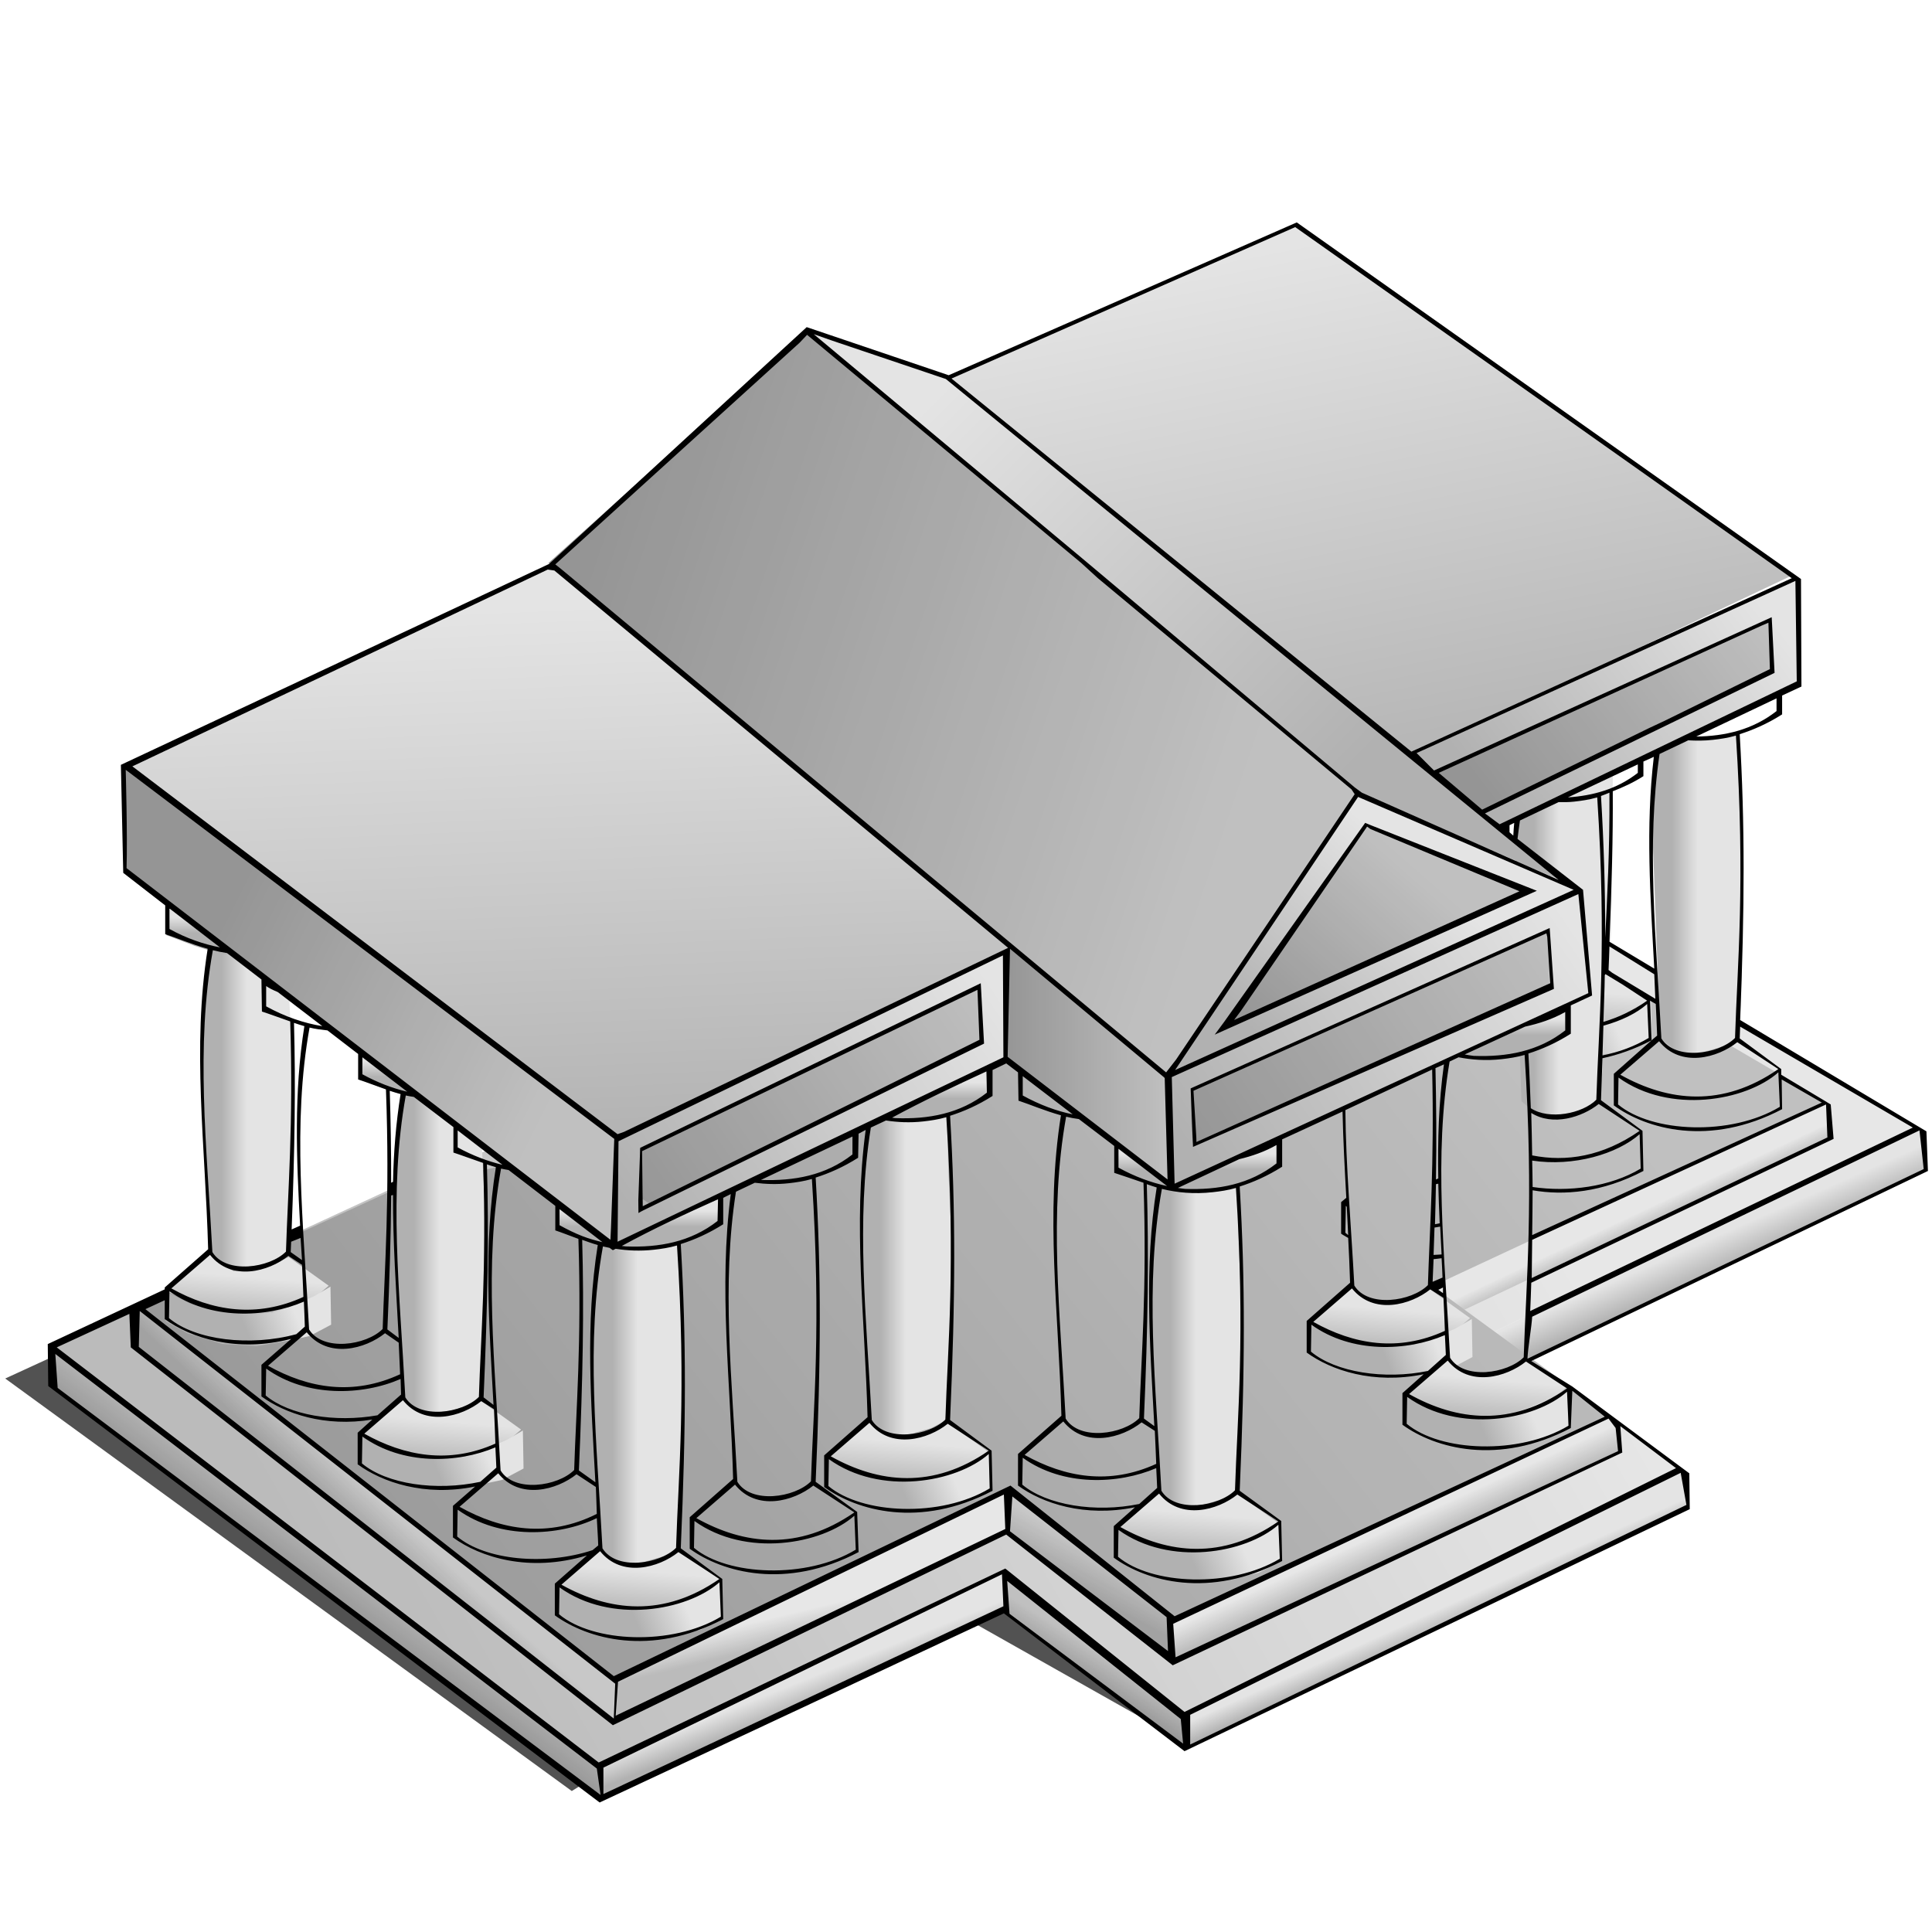 <?xml version="1.0" encoding="UTF-8" standalone="no"?>
<!-- Created with Inkscape (http://www.inkscape.org/) -->

<svg
   xmlns:dc="http://purl.org/dc/elements/1.1/"
   xmlns:cc="http://creativecommons.org/ns#"
   xmlns:rdf="http://www.w3.org/1999/02/22-rdf-syntax-ns#"
   xmlns:svg="http://www.w3.org/2000/svg"
   xmlns="http://www.w3.org/2000/svg"
   xmlns:xlink="http://www.w3.org/1999/xlink"
   xmlns:sodipodi="http://sodipodi.sourceforge.net/DTD/sodipodi-0.dtd"
   xmlns:inkscape="http://www.inkscape.org/namespaces/inkscape"
   id="svg2"
   sodipodi:docname="university.svg"
   viewBox="0 0 128 128"
   sodipodi:version="0.32"
   version="1.0"
   inkscape:output_extension="org.inkscape.output.svg.inkscape"
   inkscape:version="0.92.2 (5c3e80d, 2017-08-06)">
  <defs
     id="defs4">
    <linearGradient
       id="linearGradient2338">
      <stop
         id="stop2340"
         style="stop-color:#b1b1b1"
         offset="0" />
      <stop
         id="stop2342"
         style="stop-color:#e4e4e4"
         offset="1" />
    </linearGradient>
    <linearGradient
       id="linearGradient2369"
       y2="62.667"
       xlink:href="#linearGradient2338"
       gradientUnits="userSpaceOnUse"
       x2="92.886"
       gradientTransform="translate(1.384 .173)"
       y1="104.53"
       x1="19.475"
       inkscape:collect="always" />
    <linearGradient
       id="linearGradient2373"
       y2="101.56"
       xlink:href="#linearGradient2338"
       gradientUnits="userSpaceOnUse"
       x2="21.25"
       gradientTransform="translate(1.384 .173)"
       y1="104.88"
       x1="18.812"
       inkscape:collect="always" />
    <linearGradient
       id="linearGradient2956"
       y2="98.438"
       xlink:href="#linearGradient2338"
       gradientUnits="userSpaceOnUse"
       x2="23"
       gradientTransform="translate(1.384 .173)"
       y1="100.25"
       x1="21.312"
       inkscape:collect="always" />
    <linearGradient
       id="linearGradient2962"
       y2="112.5"
       xlink:href="#linearGradient2338"
       gradientUnits="userSpaceOnUse"
       x2="48.438"
       gradientTransform="translate(1.384 .173)"
       y1="114.06"
       x1="49.062"
       inkscape:collect="always" />
    <linearGradient
       id="linearGradient2966"
       y2="107.31"
       xlink:href="#linearGradient2338"
       gradientUnits="userSpaceOnUse"
       x2="48.375"
       gradientTransform="translate(1.384 .173)"
       y1="109.12"
       x1="48.812"
       inkscape:collect="always" />
    <linearGradient
       id="linearGradient2970"
       y2="102.06"
       xlink:href="#linearGradient2338"
       gradientUnits="userSpaceOnUse"
       x2="70.562"
       gradientTransform="translate(1.384 .173)"
       y1="104.62"
       x1="69.188"
       inkscape:collect="always" />
    <linearGradient
       id="linearGradient2976"
       y2="109.47"
       xlink:href="#linearGradient2338"
       gradientUnits="userSpaceOnUse"
       x2="71.812"
       gradientTransform="translate(1.384 .173)"
       y1="111.47"
       x1="70.562"
       inkscape:collect="always" />
    <linearGradient
       id="linearGradient2982"
       y2="108.44"
       xlink:href="#linearGradient2338"
       gradientUnits="userSpaceOnUse"
       x2="89.5"
       gradientTransform="translate(1.384 .173)"
       y1="109.69"
       x1="90.062"
       inkscape:collect="always" />
    <linearGradient
       id="linearGradient2986"
       y2="101.84"
       xlink:href="#linearGradient2338"
       gradientUnits="userSpaceOnUse"
       x2="89"
       gradientTransform="translate(1.384 .173)"
       y1="103.47"
       x1="89.75"
       inkscape:collect="always" />
    <linearGradient
       id="linearGradient2990"
       y2="80.375"
       xlink:href="#linearGradient2338"
       gradientUnits="userSpaceOnUse"
       x2="106.66"
       gradientTransform="translate(1.384 .173)"
       y1="81.5"
       x1="107.19"
       inkscape:collect="always" />
    <linearGradient
       id="linearGradient2994"
       y2="82.312"
       xlink:href="#linearGradient2338"
       gradientUnits="userSpaceOnUse"
       x2="111"
       gradientTransform="translate(1.384 .173)"
       y1="84.375"
       x1="111.91"
       inkscape:collect="always" />
    <linearGradient
       id="linearGradient3000"
       y2="62.151"
       xlink:href="#linearGradient2338"
       gradientUnits="userSpaceOnUse"
       x2="97.678"
       gradientTransform="translate(1.384 .173)"
       y1="121.21"
       x1="21.69"
       inkscape:collect="always" />
    <linearGradient
       id="linearGradient3036"
       y2="96.625"
       xlink:href="#linearGradient2338"
       gradientUnits="userSpaceOnUse"
       x2="40.875"
       y1="96.625"
       x1="39.188"
       inkscape:collect="always" />
    <linearGradient
       id="linearGradient3038"
       y2="103.91"
       xlink:href="#linearGradient2338"
       gradientUnits="userSpaceOnUse"
       x2="41.16"
       y1="107"
       x1="40.893"
       inkscape:collect="always" />
    <linearGradient
       id="linearGradient3040"
       y2="106.5"
       xlink:href="#linearGradient2338"
       gradientUnits="userSpaceOnUse"
       x2="44.15"
       y1="107.8"
       x1="40.968"
       inkscape:collect="always" />
    <linearGradient
       id="linearGradient3042"
       y2="80.049"
       xlink:href="#linearGradient2338"
       gradientUnits="userSpaceOnUse"
       x2="42.471"
       y1="81.11"
       x1="42.471"
       inkscape:collect="always" />
    <linearGradient
       id="linearGradient3308"
       y2="70.594"
       xlink:href="#linearGradient2338"
       gradientUnits="userSpaceOnUse"
       x2="76.188"
       gradientTransform="translate(1.384 .173)"
       y1="70.594"
       x1="65.188"
       inkscape:collect="always" />
    <linearGradient
       id="linearGradient3311"
       y2="64.656"
       xlink:href="#linearGradient2338"
       gradientUnits="userSpaceOnUse"
       x2="64.125"
       gradientTransform="translate(1.384 .173)"
       y1="80.719"
       x1="40.812"
       inkscape:collect="always" />
    <linearGradient
       id="linearGradient3314"
       y2="39.875"
       xlink:href="#linearGradient2338"
       gradientUnits="userSpaceOnUse"
       x2="37.062"
       gradientTransform="translate(1.384 .173)"
       y1="76.5"
       x1="38.625"
       inkscape:collect="always" />
    <linearGradient
       id="linearGradient3318"
       y2="72.75"
       xlink:href="#linearGradient2338"
       gradientUnits="userSpaceOnUse"
       x2="35.25"
       gradientTransform="translate(1.384 .173)"
       y1="61.625"
       x1="13"
       inkscape:collect="always" />
    <linearGradient
       id="linearGradient3334"
       y2="60.294"
       xlink:href="#linearGradient2338"
       gradientUnits="userSpaceOnUse"
       x2="102.2"
       gradientTransform="translate(1.384 .173)"
       y1="76.807"
       x1="78.009"
       inkscape:collect="always" />
    <linearGradient
       id="linearGradient3340"
       y2="56.445"
       xlink:href="#linearGradient2338"
       gradientUnits="userSpaceOnUse"
       x2="91.494"
       gradientTransform="translate(1.384 .173)"
       y1="67.903"
       x1="81.44"
       inkscape:collect="always" />
    <linearGradient
       id="linearGradient3346"
       y2="40.663"
       xlink:href="#linearGradient2338"
       gradientUnits="userSpaceOnUse"
       x2="115.93"
       gradientTransform="translate(1.384 .173)"
       y1="54.03"
       x1="98.402"
       inkscape:collect="always" />
    <linearGradient
       id="linearGradient3354"
       y2="51.866"
       xlink:href="#linearGradient2338"
       gradientUnits="userSpaceOnUse"
       x2="81.178"
       gradientTransform="translate(1.384 .173)"
       y1="37.092"
       x1="37.65"
       inkscape:collect="always" />
    <linearGradient
       id="linearGradient3360"
       y2="24.781"
       xlink:href="#linearGradient2338"
       gradientUnits="userSpaceOnUse"
       x2="61.797"
       gradientTransform="translate(1.384 .173)"
       y1="50.834"
       x1="88.009"
       inkscape:collect="always" />
    <linearGradient
       id="linearGradient3364"
       y2="16.043"
       xlink:href="#linearGradient2338"
       gradientUnits="userSpaceOnUse"
       x2="84.116"
       gradientTransform="translate(1.384 .173)"
       y1="53.455"
       x1="91.424"
       inkscape:collect="always" />
    <linearGradient
       id="linearGradient3366"
       y2="96.625"
       xlink:href="#linearGradient2338"
       gradientUnits="userSpaceOnUse"
       x2="40.875"
       gradientTransform="translate(61.598 -38.484)"
       y1="96.625"
       x1="39.188"
       inkscape:collect="always" />
    <linearGradient
       id="linearGradient3368"
       y2="103.91"
       xlink:href="#linearGradient2338"
       gradientUnits="userSpaceOnUse"
       x2="41.16"
       gradientTransform="translate(61.598 -38.484)"
       y1="107"
       x1="40.893"
       inkscape:collect="always" />
    <linearGradient
       id="linearGradient3370"
       y2="106.5"
       xlink:href="#linearGradient2338"
       gradientUnits="userSpaceOnUse"
       x2="44.15"
       gradientTransform="translate(61.598 -38.484)"
       y1="107.8"
       x1="40.968"
       inkscape:collect="always" />
    <filter
       id="filter3434"
       inkscape:collect="always">
      <feGaussianBlur
         id="feGaussianBlur3436"
         stdDeviation="0.772"
         inkscape:collect="always" />
    </filter>
  </defs>
  <sodipodi:namedview
     id="base"
     inkscape:zoom="4.48"
     borderopacity="1.0"
     inkscape:current-layer="layer1"
     inkscape:cx="61.164133"
     inkscape:cy="78.814575"
     showgrid="false"
     width="744.09px"
     inkscape:guide-bbox="true"
     showguides="true"
     bordercolor="#666666"
     inkscape:window-x="196"
     guidetolerance="10"
     objecttolerance="10"
     inkscape:window-y="7"
     inkscape:window-width="1586"
     inkscape:pageopacity="0.0"
     inkscape:pageshadow="2"
     pagecolor="#ffffff"
     gridtolerance="10000"
     inkscape:document-units="px"
     inkscape:window-height="975"
     inkscape:window-maximized="0" />
  <g
     id="layer2"
     inkscape:label="colors"
     inkscape:groupmode="layer">
    <path
       id="path3380"
       sodipodi:nodetypes="ccccccc"
       style="filter:url(#filter3434);fill-rule:evenodd;fill:#000000;fill-opacity:.676"
       d="m37.881 118.66l-37.535-27.33 55.697-25.6 45.837 34.94-24.388 14.18-17.47-9.86-22.141 13.67z" />
    <path
       id="path2367"
       sodipodi:nodetypes="cccccccccc"
       style="fill-rule:evenodd;fill:url(#linearGradient2369)"
       d="m3.388 89.193l24.165-11.186 64.286-24.284 35.301 21.001-28.23 13.574 12.66 9.086-33.122 16.226-12.026-9.48-26.638 12.8-36.396-27.737z" />
    <path
       id="path2371"
       style="fill-rule:evenodd;fill:url(#linearGradient2373)"
       d="m3.196 89.298l0.188 2.437 36.375 27.435 0.375-0.06-0.5-2.25-36.438-27.562z" />
    <path
       id="path2375"
       style="fill-rule:evenodd;fill:#000000;fill-opacity:.157"
       d="m3.196 89.298l0.188 2.437 36.375 27.435 0.375-0.06-0.5-2.25-36.438-27.562z" />
    <path
       id="path2954"
       sodipodi:nodetypes="cccccc"
       style="fill-rule:evenodd;fill:url(#linearGradient2956)"
       d="m9.071 86.735l-0.188 2.438 31.812 24.937 0.125-2.69-15.187-11.935-16.563-12.75z" />
    <path
       id="path2958"
       sodipodi:nodetypes="cccccc"
       style="fill-rule:evenodd;fill:#000000;fill-opacity:.157"
       d="m9.071 86.735l-0.188 2.438 31.812 24.937 0.125-2.69-15.187-11.935-16.563-12.75z" />
    <path
       id="path2960"
       style="fill-rule:evenodd;fill:url(#linearGradient2962)"
       d="m39.634 116.99l27.062-12.88-0.062 2.63-26.688 12.37-0.312-2.12z" />
    <path
       id="path2964"
       sodipodi:nodetypes="cccc"
       style="fill-rule:evenodd;fill:url(#linearGradient2966)"
       d="m40.946 111.17l26.063-12.56-0.188 2.94-26.187 12.56" />
    <path
       id="path2968"
       style="fill-rule:evenodd;fill:url(#linearGradient2970)"
       d="m66.821 98.798v2.622l11 8.63-0.312-3.13-10.688-8.122z" />
    <path
       id="path2972"
       style="fill-rule:evenodd;fill:#000000;fill-opacity:.157"
       d="m66.821 98.798v2.622l11 8.63-0.312-3.13-10.688-8.122z" />
    <path
       id="path2974"
       style="fill-rule:evenodd;fill:url(#linearGradient2976)"
       d="m66.509 104.24l0.125 2.5 11.937 9.06-0.062-2.06-12-9.5z" />
    <path
       id="path2978"
       style="fill-rule:evenodd;fill:#000000;fill-opacity:.157"
       d="m66.509 104.24l0.125 2.5 11.937 9.06-0.062-2.06-12-9.5z" />
    <path
       id="path2980"
       style="fill-rule:evenodd;fill:url(#linearGradient2982)"
       d="m78.634 113.61l32.626-16.187 0.44 0.25 0.18 2.187-33.184 15.94-0.062-2.19z" />
    <path
       id="path2984"
       style="fill-rule:evenodd;fill:url(#linearGradient2986)"
       d="m77.571 110.17l29.749-13.872-0.06-1.688-0.63-0.75-29.184 13.69 0.125 2.62z" />
    <path
       id="path2988"
       sodipodi:nodetypes="cccccc"
       style="fill-rule:evenodd;fill:url(#linearGradient2990)"
       d="m94.759 85.235l26.121-12.187 0.38 0.312 0.06 1.938-24.624 11.625-1.937-1.688z" />
    <path
       id="path2992"
       style="fill-rule:evenodd;fill:url(#linearGradient2994)"
       d="m101.2 90.235l26.43-12.625-0.25-2.562s0-0.313-0.25-0.313-28.184 13.5-28.184 13.5l2.254 2z" />
    <path
       id="path2996"
       sodipodi:nodetypes="cccccccccc"
       style="fill-rule:evenodd;fill:#ffffff;fill-opacity:.125"
       d="m3.388 89.193l24.165-11.186 64.286-24.284 35.301 21.001-28.23 13.574 12.66 9.086-33.122 16.226-12.026-9.48-26.638 12.8-36.396-27.737z" />
    <path
       id="path2998"
       style="fill-rule:evenodd;fill:url(#linearGradient3000)"
       d="m9.074 86.63l31.643 24.75 26.074-12.64 10.784 8.48 29.075-13.43-11.751-8.574 26.161-12.197-18.29-10.695-76.549 16.44-17.147 7.866z" />
    <path
       id="path3002"
       style="fill-rule:evenodd;fill:#000000;fill-opacity:.157"
       d="m9.074 86.63l31.643 24.75 26.074-12.64 10.784 8.48 29.075-13.43-11.751-8.574 26.161-12.197-18.29-10.695-76.549 16.44-17.147 7.866z" />
    <g
       id="g3080"
       transform="translate(-24.51 -19.287)">
      <path
         id="path3082"
         style="fill:url(#linearGradient3036);fill-rule:evenodd"
         d="m38.375 102.38l-0.187-5.442-0.313-8.25 0.187-4.25 0.438-2.188 1.812 0.312 3.313-0.312 0.063 3.438 0.187 4-0.063 6.624-0.062 3.938-0.25 2.19-0.938 0.5-1.937 0.56-1.125-0.19-1.125-0.93z" />
      <path
         id="path3084"
         sodipodi:nodetypes="cccccccccccccc"
         style="fill:url(#linearGradient3038);fill-rule:evenodd"
         d="m38.375 102.44l-2.875 2.37 2.812 1.31 2.063 0.32 1.625-0.06 1.625-0.38 1.75-0.75 0.912-0.78-2.662-1.91-0.937 0.5-0.938 0.32-1.75 0.12-0.875-0.44-0.75-0.62z" />
      <path
         id="path3086"
         style="fill:url(#linearGradient3040);fill-rule:evenodd"
         d="m35.488 104.84v1.99l1.458 0.8 2.298 0.7 2.254 0.14 2.298-0.4 1.238-0.27 1.414-0.75-0.044-2.52-1.061 0.62-1.502 0.66-1.326 0.45-1.68 0.13-1.591-0.18-2.077-0.53-1.679-0.84z" />
      <path
         id="path3088"
         style="fill:url(#linearGradient3042);fill-rule:evenodd"
         d="m35.532 79.563v1.68l1.856 0.707 1.724 0.53 1.502 0.088 1.768-0.132 1.945-0.486 1.9-1.017 0.133-1.856-10.828 0.486z" />
    </g>
    <g
       id="g3062"
       transform="translate(-18.077 -14.244)">
      <path
         id="path3064"
         style="fill:url(#linearGradient3036);fill-rule:evenodd"
         d="m38.375 102.38l-0.187-5.442-0.313-8.25 0.187-4.25 0.438-2.188 1.812 0.312 3.313-0.312 0.063 3.438 0.187 4-0.063 6.624-0.062 3.938-0.25 2.19-0.938 0.5-1.937 0.56-1.125-0.19-1.125-0.93z" />
      <path
         id="path3066"
         sodipodi:nodetypes="cccccccccccccc"
         style="fill:url(#linearGradient3038);fill-rule:evenodd"
         d="m38.375 102.44l-2.875 2.37 2.812 1.31 2.063 0.32 1.625-0.06 1.625-0.38 1.75-0.75 0.912-0.78-2.662-1.91-0.937 0.5-0.938 0.32-1.75 0.12-0.875-0.44-0.75-0.62z" />
      <path
         id="path3068"
         style="fill:url(#linearGradient3040);fill-rule:evenodd"
         d="m35.488 104.84v1.99l1.458 0.8 2.298 0.7 2.254 0.14 2.298-0.4 1.238-0.27 1.414-0.75-0.044-2.52-1.061 0.62-1.502 0.66-1.326 0.45-1.68 0.13-1.591-0.18-2.077-0.53-1.679-0.84z" />
      <path
         id="path3070"
         style="fill:url(#linearGradient3042);fill-rule:evenodd"
         d="m35.532 79.563v1.68l1.856 0.707 1.724 0.53 1.502 0.088 1.768-0.132 1.945-0.486 1.9-1.017 0.133-1.856-10.828 0.486z" />
    </g>
    <g
       id="g3044"
       transform="translate(-11.762 -9.756)">
      <path
         id="path3046"
         style="fill:url(#linearGradient3036);fill-rule:evenodd"
         d="m38.375 102.38l-0.187-5.442-0.313-8.25 0.187-4.25 0.438-2.188 1.812 0.312 3.313-0.312 0.063 3.438 0.187 4-0.063 6.624-0.062 3.938-0.25 2.19-0.938 0.5-1.937 0.56-1.125-0.19-1.125-0.93z" />
      <path
         id="path3048"
         sodipodi:nodetypes="cccccccccccccc"
         style="fill:url(#linearGradient3038);fill-rule:evenodd"
         d="m38.375 102.44l-2.875 2.37 2.812 1.31 2.063 0.32 1.625-0.06 1.625-0.38 1.75-0.75 0.912-0.78-2.662-1.91-0.937 0.5-0.938 0.32-1.75 0.12-0.875-0.44-0.75-0.62z" />
      <path
         id="path3050"
         style="fill:url(#linearGradient3040);fill-rule:evenodd"
         d="m35.488 104.84v1.99l1.458 0.8 2.298 0.7 2.254 0.14 2.298-0.4 1.238-0.27 1.414-0.75-0.044-2.52-1.061 0.62-1.502 0.66-1.326 0.45-1.68 0.13-1.591-0.18-2.077-0.53-1.679-0.84z" />
      <path
         id="path3052"
         style="fill:url(#linearGradient3042);fill-rule:evenodd"
         d="m35.532 79.563v1.68l1.856 0.707 1.724 0.53 1.502 0.088 1.768-0.132 1.945-0.486 1.9-1.017 0.133-1.856-10.828 0.486z" />
    </g>
    <g
       id="g3026"
       transform="translate(-5.368 -4.95)">
      <path
         id="path3028"
         style="fill-rule:evenodd;fill:url(#linearGradient3036)"
         d="m38.375 102.38l-0.187-5.442-0.313-8.25 0.187-4.25 0.438-2.188 1.812 0.312 3.313-0.312 0.063 3.438 0.187 4-0.063 6.624-0.062 3.938-0.25 2.19-0.938 0.5-1.937 0.56-1.125-0.19-1.125-0.93z" />
      <path
         id="path3030"
         sodipodi:nodetypes="cccccccccccccc"
         style="fill-rule:evenodd;fill:url(#linearGradient3038)"
         d="m38.375 102.44l-2.875 2.37 2.812 1.31 2.063 0.32 1.625-0.06 1.625-0.38 1.75-0.75 0.912-0.78-2.662-1.91-0.937 0.5-0.938 0.32-1.75 0.12-0.875-0.44-0.75-0.62z" />
      <path
         id="path3032"
         style="fill-rule:evenodd;fill:url(#linearGradient3040)"
         d="m35.488 104.84v1.99l1.458 0.8 2.298 0.7 2.254 0.14 2.298-0.4 1.238-0.27 1.414-0.75-0.044-2.52-1.061 0.62-1.502 0.66-1.326 0.45-1.68 0.13-1.591-0.18-2.077-0.53-1.679-0.84z" />
      <path
         id="path3034"
         style="fill-rule:evenodd;fill:url(#linearGradient3042)"
         d="m35.532 79.563v1.68l1.856 0.707 1.724 0.53 1.502 0.088 1.768-0.132 1.945-0.486 1.9-1.017 0.133-1.856-10.828 0.486z" />
    </g>
    <g
       id="g3020"
       transform="translate(1.384 .173)">
      <path
         id="path3004"
         style="fill:url(#linearGradient3036);fill-rule:evenodd"
         d="m38.375 102.38l-0.187-5.442-0.313-8.25 0.187-4.25 0.438-2.188 1.812 0.312 3.313-0.312 0.063 3.438 0.187 4-0.063 6.624-0.062 3.938-0.25 2.19-0.938 0.5-1.937 0.56-1.125-0.19-1.125-0.93z" />
      <path
         id="path3008"
         sodipodi:nodetypes="cccccccccccccc"
         style="fill:url(#linearGradient3038);fill-rule:evenodd"
         d="m38.375 102.44l-2.875 2.37 2.812 1.31 2.063 0.32 1.625-0.06 1.625-0.38 1.75-0.75 0.912-0.78-2.662-1.91-0.937 0.5-0.938 0.32-1.75 0.12-0.875-0.44-0.75-0.62z" />
      <path
         id="path3012"
         style="fill:url(#linearGradient3040);fill-rule:evenodd"
         d="m35.488 104.84v1.99l1.458 0.8 2.298 0.7 2.254 0.14 2.298-0.4 1.238-0.27 1.414-0.75-0.044-2.52-1.061 0.62-1.502 0.66-1.326 0.45-1.68 0.13-1.591-0.18-2.077-0.53-1.679-0.84z" />
      <path
         id="path3016"
         style="fill:url(#linearGradient3042);fill-rule:evenodd"
         d="m35.532 79.563v1.68l1.856 0.707 1.724 0.53 1.502 0.088 1.768-0.132 1.945-0.486 1.9-1.017 0.133-1.856-10.828 0.486z" />
    </g>
    <g
       id="g3098"
       transform="translate(10.28 -4.196)">
      <path
         id="path3100"
         style="fill:url(#linearGradient3036);fill-rule:evenodd"
         d="m38.375 102.38l-0.187-5.442-0.313-8.25 0.187-4.25 0.438-2.188 1.812 0.312 3.313-0.312 0.063 3.438 0.187 4-0.063 6.624-0.062 3.938-0.25 2.19-0.938 0.5-1.937 0.56-1.125-0.19-1.125-0.93z" />
      <path
         id="path3102"
         sodipodi:nodetypes="cccccccccccccc"
         style="fill:url(#linearGradient3038);fill-rule:evenodd"
         d="m38.375 102.44l-2.875 2.37 2.812 1.31 2.063 0.32 1.625-0.06 1.625-0.38 1.75-0.75 0.912-0.78-2.662-1.91-0.937 0.5-0.938 0.32-1.75 0.12-0.875-0.44-0.75-0.62z" />
      <path
         id="path3104"
         style="fill:url(#linearGradient3040);fill-rule:evenodd"
         d="m35.488 104.84v1.99l1.458 0.8 2.298 0.7 2.254 0.14 2.298-0.4 1.238-0.27 1.414-0.75-0.044-2.52-1.061 0.62-1.502 0.66-1.326 0.45-1.68 0.13-1.591-0.18-2.077-0.53-1.679-0.84z" />
      <path
         id="path3106"
         style="fill:url(#linearGradient3042);fill-rule:evenodd"
         d="m35.532 79.563v1.68l1.856 0.707 1.724 0.53 1.502 0.088 1.768-0.132 1.945-0.486 1.9-1.017 0.133-1.856-10.828 0.486z" />
    </g>
    <g
       id="g3116"
       transform="translate(19.136 -8.326)">
      <path
         id="path3118"
         style="fill:url(#linearGradient3036);fill-rule:evenodd"
         d="m38.375 102.38l-0.187-5.442-0.313-8.25 0.187-4.25 0.438-2.188 1.812 0.312 3.313-0.312 0.063 3.438 0.187 4-0.063 6.624-0.062 3.938-0.25 2.19-0.938 0.5-1.937 0.56-1.125-0.19-1.125-0.93z" />
      <path
         id="path3120"
         sodipodi:nodetypes="cccccccccccccc"
         style="fill:url(#linearGradient3038);fill-rule:evenodd"
         d="m38.375 102.44l-2.875 2.37 2.812 1.31 2.063 0.32 1.625-0.06 1.625-0.38 1.75-0.75 0.912-0.78-2.662-1.91-0.937 0.5-0.938 0.32-1.75 0.12-0.875-0.44-0.75-0.62z" />
      <path
         id="path3122"
         style="fill:url(#linearGradient3040);fill-rule:evenodd"
         d="m35.488 104.84v1.99l1.458 0.8 2.298 0.7 2.254 0.14 2.298-0.4 1.238-0.27 1.414-0.75-0.044-2.52-1.061 0.62-1.502 0.66-1.326 0.45-1.68 0.13-1.591-0.18-2.077-0.53-1.679-0.84z" />
      <path
         id="path3124"
         style="fill:url(#linearGradient3042);fill-rule:evenodd"
         d="m35.532 79.563v1.68l1.856 0.707 1.724 0.53 1.502 0.088 1.768-0.132 1.945-0.486 1.9-1.017 0.133-1.856-10.828 0.486z" />
    </g>
    <g
       id="g3134"
       transform="translate(32.004 -8.326)">
      <path
         id="path3136"
         style="fill:url(#linearGradient3036);fill-rule:evenodd"
         d="m38.375 102.38l-0.187-5.442-0.313-8.25 0.187-4.25 0.438-2.188 1.812 0.312 3.313-0.312 0.063 3.438 0.187 4-0.063 6.624-0.062 3.938-0.25 2.19-0.938 0.5-1.937 0.56-1.125-0.19-1.125-0.93z" />
      <path
         id="path3138"
         sodipodi:nodetypes="cccccccccccccc"
         style="fill:url(#linearGradient3038);fill-rule:evenodd"
         d="m38.375 102.44l-2.875 2.37 2.812 1.31 2.063 0.32 1.625-0.06 1.625-0.38 1.75-0.75 0.912-0.78-2.662-1.91-0.937 0.5-0.938 0.32-1.75 0.12-0.875-0.44-0.75-0.62z" />
      <path
         id="path3140"
         style="fill:url(#linearGradient3040);fill-rule:evenodd"
         d="m35.488 104.84v1.99l1.458 0.8 2.298 0.7 2.254 0.14 2.298-0.4 1.238-0.27 1.414-0.75-0.044-2.52-1.061 0.62-1.502 0.66-1.326 0.45-1.68 0.13-1.591-0.18-2.077-0.53-1.679-0.84z" />
      <path
         id="path3142"
         style="fill:url(#linearGradient3042);fill-rule:evenodd"
         d="m35.532 79.563v1.68l1.856 0.707 1.724 0.53 1.502 0.088 1.768-0.132 1.945-0.486 1.9-1.017 0.133-1.856-10.828 0.486z" />
    </g>
    <g
       id="g3152"
       transform="translate(38.358 -3.6)">
      <path
         id="path3154"
         style="fill:url(#linearGradient3036);fill-rule:evenodd"
         d="m38.375 102.38l-0.187-5.442-0.313-8.25 0.187-4.25 0.438-2.188 1.812 0.312 3.313-0.312 0.063 3.438 0.187 4-0.063 6.624-0.062 3.938-0.25 2.19-0.938 0.5-1.937 0.56-1.125-0.19-1.125-0.93z" />
      <path
         id="path3156"
         sodipodi:nodetypes="cccccccccccccc"
         style="fill:url(#linearGradient3038);fill-rule:evenodd"
         d="m38.375 102.44l-2.875 2.37 2.812 1.31 2.063 0.32 1.625-0.06 1.625-0.38 1.75-0.75 0.912-0.78-2.662-1.91-0.937 0.5-0.938 0.32-1.75 0.12-0.875-0.44-0.75-0.62z" />
      <path
         id="path3158"
         style="fill:url(#linearGradient3040);fill-rule:evenodd"
         d="m35.488 104.84v1.99l1.458 0.8 2.298 0.7 2.254 0.14 2.298-0.4 1.238-0.27 1.414-0.75-0.044-2.52-1.061 0.62-1.502 0.66-1.326 0.45-1.68 0.13-1.591-0.18-2.077-0.53-1.679-0.84z" />
      <path
         id="path3160"
         style="fill:url(#linearGradient3042);fill-rule:evenodd"
         d="m35.532 79.563v1.68l1.856 0.707 1.724 0.53 1.502 0.088 1.768-0.132 1.945-0.486 1.9-1.017 0.133-1.856-10.828 0.486z" />
    </g>
    <g
       id="g3170"
       transform="translate(53.331 -25.086)">
      <path
         id="path3174"
         sodipodi:nodetypes="cccccccccccccc"
         style="fill:url(#linearGradient3038);fill-rule:evenodd"
         d="m38.375 102.44l-2.875 2.37 2.812 1.31 2.063 0.32 1.625-0.06 1.625-0.38 1.75-0.75 0.912-0.78-2.662-1.91-0.937 0.5-0.938 0.32-1.75 0.12-0.875-0.44-0.75-0.62z" />
      <path
         id="path3176"
         style="fill:url(#linearGradient3040);fill-rule:evenodd"
         d="m35.488 104.84v1.99l1.458 0.8 2.298 0.7 2.254 0.14 2.298-0.4 1.238-0.27 1.414-0.75-0.044-2.52-1.061 0.62-1.502 0.66-1.326 0.45-1.68 0.13-1.591-0.18-2.077-0.53-1.679-0.84z" />
    </g>
    <g
       id="g3188"
       transform="translate(51.107 -17.143)">
      <path
         id="path3190"
         style="fill:url(#linearGradient3036);fill-rule:evenodd"
         d="m38.375 102.38l-0.187-5.442-0.313-8.25 0.187-4.25 0.438-2.188 1.812 0.312 3.313-0.312 0.063 3.438 0.187 4-0.063 6.624-0.062 3.938-0.25 2.19-0.938 0.5-1.937 0.56-1.125-0.19-1.125-0.93z" />
      <path
         id="path3192"
         sodipodi:nodetypes="cccccccccccccc"
         style="fill:url(#linearGradient3038);fill-rule:evenodd"
         d="m38.375 102.44l-2.875 2.37 2.812 1.31 2.063 0.32 1.625-0.06 1.625-0.38 1.75-0.75 0.912-0.78-2.662-1.91-0.937 0.5-0.938 0.32-1.75 0.12-0.875-0.44-0.75-0.62z" />
      <path
         id="path3194"
         style="fill:url(#linearGradient3040);fill-rule:evenodd"
         d="m35.488 104.84v1.99l1.458 0.8 2.298 0.7 2.254 0.14 2.298-0.4 1.238-0.27 1.414-0.75-0.044-2.52-1.061 0.62-1.502 0.66-1.326 0.45-1.68 0.13-1.591-0.18-2.077-0.53-1.679-0.84z" />
    </g>
    <g
       id="g3329"
       transform="translate(1.384 .173)">
      <path
         id="path3262"
         style="fill-rule:evenodd;fill:url(#linearGradient3366)"
         d="m99.973 63.891l-0.187-5.437-0.313-8.25 0.188-4.25 0.439-2.188 1.81 0.313 3.31-0.313 0.07 3.438 0.18 4-0.06 6.625-0.06 3.937-0.25 2.188-0.94 0.5-1.94 0.562-1.12-0.187-1.127-0.938z" />
      <path
         id="path3264"
         sodipodi:nodetypes="cccccccccccccc"
         style="fill-rule:evenodd;fill:url(#linearGradient3368)"
         d="m99.973 63.954l-2.875 2.375 2.813 1.312 2.059 0.313 1.63-0.063 1.62-0.375 1.75-0.75 0.91-0.776-2.66-1.911-0.93 0.5-0.94 0.312-1.75 0.125-0.88-0.437-0.747-0.625z" />
      <path
         id="path3266"
         style="fill-rule:evenodd;fill:url(#linearGradient3370)"
         d="m97.086 66.358v1.989l1.458 0.796 2.296 0.707 2.26 0.132 2.29-0.397 1.24-0.266 1.42-0.751-0.05-2.519-1.06 0.619-1.5 0.663-1.33 0.442-1.68 0.132-1.59-0.177-2.075-0.53-1.679-0.84z" />
    </g>
    <g
       id="g3242"
       transform="translate(62.426 -29.415)">
      <path
         id="path3244"
         style="fill:url(#linearGradient3036);fill-rule:evenodd"
         d="m38.375 102.38l-0.187-5.442-0.313-8.25 0.187-4.25 0.438-2.188 1.812 0.312 3.313-0.312 0.063 3.438 0.187 4-0.063 6.624-0.062 3.938-0.25 2.19-0.938 0.5-1.937 0.56-1.125-0.19-1.125-0.93z" />
      <path
         id="path3246"
         sodipodi:nodetypes="cccccccccccccc"
         style="fill:url(#linearGradient3038);fill-rule:evenodd"
         d="m38.375 102.44l-2.875 2.37 2.812 1.31 2.063 0.32 1.625-0.06 1.625-0.38 1.75-0.75 0.912-0.78-2.662-1.91-0.937 0.5-0.938 0.32-1.75 0.12-0.875-0.44-0.75-0.62z" />
      <path
         id="path3248"
         style="fill:url(#linearGradient3040);fill-rule:evenodd"
         d="m35.488 104.84v1.99l1.458 0.8 2.298 0.7 2.254 0.14 2.298-0.4 1.238-0.27 1.414-0.75-0.044-2.52-1.061 0.62-1.502 0.66-1.326 0.45-1.68 0.13-1.591-0.18-2.077-0.53-1.679-0.84z" />
      <path
         id="path3250"
         style="fill:url(#linearGradient3042);fill-rule:evenodd"
         d="m35.532 79.563v1.68l1.856 0.707 1.724 0.53 1.502 0.088 1.768-0.132 1.945-0.486 1.9-1.017 0.133-1.856-10.828 0.486z" />
    </g>
    <g
       id="g3206"
       transform="translate(57.461 -12.536)">
      <path
         id="path3208"
         style="fill:url(#linearGradient3036);fill-rule:evenodd"
         d="m38.375 102.38l-0.187-5.442-0.313-8.25 0.187-4.25 0.438-2.188 1.812 0.312 3.313-0.312 0.063 3.438 0.187 4-0.063 6.624-0.062 3.938-0.25 2.19-0.938 0.5-1.937 0.56-1.125-0.19-1.125-0.93z" />
      <path
         id="path3210"
         sodipodi:nodetypes="cccccccccccccc"
         style="fill:url(#linearGradient3038);fill-rule:evenodd"
         d="m38.375 102.44l-2.875 2.37 2.812 1.31 2.063 0.32 1.625-0.06 1.625-0.38 1.75-0.75 0.912-0.78-2.662-1.91-0.937 0.5-0.938 0.32-1.75 0.12-0.875-0.44-0.75-0.62z" />
      <path
         id="path3212"
         style="fill:url(#linearGradient3040);fill-rule:evenodd"
         d="m35.488 104.84v1.99l1.458 0.8 2.298 0.7 2.254 0.14 2.298-0.4 1.238-0.27 1.414-0.75-0.044-2.52-1.061 0.62-1.502 0.66-1.326 0.45-1.68 0.13-1.591-0.18-2.077-0.53-1.679-0.84z" />
      <path
         id="path3214"
         style="fill:url(#linearGradient3042);fill-rule:evenodd"
         d="m35.532 79.563v1.68l1.856 0.707 1.724 0.53 1.502 0.088 1.768-0.132 1.945-0.486 1.9-1.017 0.133-1.856-10.828 0.486z" />
    </g>
    <path
       id="path3278"
       style="fill-rule:evenodd;fill:url(#linearGradient3318)"
       d="m8.134 50.735l7.375 5.25 25.437 19.438-0.25 7-32.5-24.688-0.062-7z" />
    <path
       id="path3282"
       style="fill-rule:evenodd;fill:#000000;fill-opacity:.157"
       d="m8.134 50.735l7.375 5.25 25.437 19.438-0.25 7-32.5-24.688-0.062-7z" />
    <path
       id="path3284"
       style="fill-rule:evenodd;fill:url(#linearGradient3314)"
       d="m8.384 50.61l28.25-13.187 30.687 25.375-26.312 12.5-32.625-24.688z" />
    <path
       id="path3288"
       style="fill-rule:evenodd;fill:url(#linearGradient3311)"
       d="m40.634 82.735l0.25-7.25 25.937-12.437-0.187 7.187-26 12.5z" />
    <path
       id="path3292"
       style="fill-rule:evenodd;fill:url(#linearGradient3308)"
       d="m66.884 62.798l-0.25 1.687-0.063 5.813 11 8.437-0.125-7.375-10.562-8.562z" />
    <path
       id="path3296"
       style="fill-rule:evenodd;fill:#000000;fill-opacity:.157"
       d="m66.884 62.798l-0.25 1.687-0.063 5.813 11 8.437-0.125-7.375-10.562-8.562z" />
    <path
       id="path3298"
       style="fill-rule:evenodd;fill:#000000;fill-opacity:.157"
       d="m42.446 79.36l-0.062-3.25 22.562-10.75 0.063 3.688-21.813 10.812-0.75-0.5z" />
    <path
       id="path3300"
       style="fill-rule:evenodd;fill:url(#linearGradient3334)"
       d="m77.259 71.298l27.371-12.313 0.69 6.938-27.686 12.875-0.375-7.5z" />
    <g
       id="g3224"
       transform="translate(71.6 -33.625)">
      <path
         id="path3226"
         style="fill:url(#linearGradient3036);fill-rule:evenodd"
         d="m38.375 102.38l-0.187-5.442-0.313-8.25 0.187-4.25 0.438-2.188 1.812 0.312 3.313-0.312 0.063 3.438 0.187 4-0.063 6.624-0.062 3.938-0.25 2.19-0.938 0.5-1.937 0.56-1.125-0.19-1.125-0.93z" />
      <path
         id="path3228"
         sodipodi:nodetypes="cccccccccccccc"
         style="fill:url(#linearGradient3038);fill-rule:evenodd"
         d="m38.375 102.44l-2.875 2.37 2.812 1.31 2.063 0.32 1.625-0.06 1.625-0.38 1.75-0.75 0.912-0.78-2.662-1.91-0.937 0.5-0.938 0.32-1.75 0.12-0.875-0.44-0.75-0.62z" />
      <path
         id="path3230"
         style="fill:url(#linearGradient3040);fill-rule:evenodd"
         d="m35.488 104.84v1.99l1.458 0.8 2.298 0.7 2.254 0.14 2.298-0.4 1.238-0.27 1.414-0.75-0.044-2.52-1.061 0.62-1.502 0.66-1.326 0.45-1.68 0.13-1.591-0.18-2.077-0.53-1.679-0.84z" />
      <path
         id="path3232"
         style="fill:url(#linearGradient3042);fill-rule:evenodd"
         d="m35.532 79.563v1.68l1.856 0.707 1.724 0.53 1.502 0.088 1.768-0.132 1.945-0.486 1.9-1.017 0.133-1.856-10.828 0.486z" />
    </g>
    <path
       id="path3336"
       style="fill-rule:evenodd;fill:#000000;fill-opacity:.157"
       d="m78.892 72.176s0 3.707 0.225 3.707 23.533-10.447 23.533-10.447l-0.06-3.875-23.698 10.615z" />
    <path
       id="path3338"
       style="fill-rule:evenodd;fill:url(#linearGradient3340)"
       d="m77.432 71.221l27.188-12.244-14.438-6.515-12.75 18.759z" />
    <path
       id="path3342"
       style="fill-rule:evenodd;fill:#000000;fill-opacity:.157"
       d="m80.97 68.076l9.605-13.311 10.895 4.268-20.5 9.043z" />
    <path
       id="path3344"
       style="fill-rule:evenodd;fill:url(#linearGradient3346)"
       d="m99.449 54.821l-5.954-4.943 25.215-11.57 0.45 0.225v6.796l-19.711 9.492z" />
    <path
       id="path3348"
       sodipodi:nodetypes="ccccc"
       style="fill-rule:evenodd;fill:#000000;fill-opacity:.157"
       d="m95.012 51.17l22.238-10.11 0.23 3.426-19.211 9.324-3.257-2.64z" />
    <path
       id="path3352"
       style="fill-rule:evenodd;fill:url(#linearGradient3354)"
       d="m36.333 37.305l17.236-15.489 36.459 30.66-12.63 18.825-26.37-21.843-14.695-12.153z" />
    <path
       id="path3356"
       style="fill-rule:evenodd;fill:#000000;fill-opacity:.157"
       d="m36.333 37.305l17.236-15.489 36.459 30.66-12.63 18.825-26.37-21.843-14.695-12.153z" />
    <path
       id="path3358"
       style="fill-rule:evenodd;fill:url(#linearGradient3360)"
       d="m53.728 22.054l8.976 2.86 41.546 33.758-14.381-6.196-36.141-30.422z" />
    <path
       id="path3362"
       style="fill-rule:evenodd;fill:url(#linearGradient3364)"
       d="m62.783 24.914l23.114-10.008 32.883 23.193-25.337 11.994-30.66-25.179z" />
  </g>
  <g
     id="layer1"
     inkscape:label="outline"
     inkscape:groupmode="layer">
    <path
       id="path2308"
       sodipodi:nodetypes="cccccccccccccccccccccccccccccccccccccccccccccccccccccccccccccccccccccccccccccccccccccccccccsccccccccccccccccccccccccccccccccccccsccccccccccccccccccccccccccccccccccccccccccccccccccccccccccccccccccccccccccccccccccscccccccccccccccccccccccccccccccccccccccccccccccccccccccccccccccccccccccsccccccccccccccccccccccccccccccccccccccccccccccccccccccccccccccccccccccccccccccccccccccccscccscccccccccccccccccccccccccccccccccccccccccccccccscccccccccccccccccccccccccccccccccccccccccccccccscccccccccccccccsccccccccccccccscccsccccccccccccccccccccccccscccccccccccccccccccccccccccccccccccccccccccccccccccccccccccccccccccccccccccccccccccccccccccccccccccccccccccccccccccccccccccccccccccccccccccccccccccccccccccccccccccccccccccccccccccccccccccccc"
       style="fill:#000000;fill-rule:evenodd"
       d="M 85.915,14.735 62.853,24.86 53.446,21.673 36.415,37.329 36.384,37.36 8.009,50.673 l 0.156,7.156 2.781,2.156 v 1.907 c 0.749,0.243 1.703,0.66 2.813,0.968 -1.046,6.555 -0.157,13.017 0.031,19.907 l -2.875,2.531 v 0.125 l -7.75,3.625 0.031,2.781 36.532,27.591 26.781,-12.53 11.969,9.13 33.472,-16.035 -0.03,-2.375 -7.75,-5.75 -2.72,-1.687 26.28,-12.594 -0.1,-2.625 -12.34,-7.375 c 0.3,-7.541 0.32,-12.939 -0.03,-18.937 0.88,-0.279 1.83,-0.688 2.81,-1.313 v -1.25 l 1.28,-0.594 -0.03,-7.125 -33.405,-23.625 z m 32.255,23.188 0.54,0.385 L 93.509,49.798 63.04,25.079 85.811,15.046 c 0,0 21.62,15.253 32.359,22.877 z M 53.471,22.184 71.634,37.298 l 1.094,1 16.812,14 0.211,0.319 L 77.915,70.204 77.259,71.048 37.259,37.767 36.79,37.392 52.978,22.704 Z M 55.165,22.579 l 7.5,2.531 40.595,33.188 -13.032,-5.781 -0.469,-0.344 -17.844,-15 -18,-15.032 z m -18.875,15.156 0.438,0.063 30.062,25 L 41.353,74.985 40.915,75.142 8.767,50.77 8.852,50.735 l 27.438,-13 z m 82.66,0.75 0.09,6.657 -19.687,9.468 -0.969,-0.718 19.186,-9.313 -0.19,-3.687 -22.371,10.156 -1.156,-1.156 z m -2.25,2.969 0.462,-0.198 0.098,3.073 -7,3.438 v 0 l -1,0.468 -11.064,5.407 -2.875,-2.438 z m 1,4.813 v 0.843 c -1.58,1.238 -3.4,1.664 -5.32,1.688 z m -2.69,2.468 c 0.63,9.766 0.09,15.191 -0.06,20.032 -1.08,1.09 -3.97,1.51 -4.88,0.031 -0.35,-6.635 -1,-12.825 -0.12,-18.844 l 1.9,-0.906 c 0.52,0.03 1.05,0.033 1.63,-0.031 0.49,-0.055 1,-0.129 1.53,-0.282 z m -5.44,1.407 c -0.55,4.646 -0.23,9.254 0.03,14.031 l -2.97,-1.781 c 0.15,-3.701 0.24,-6.966 0.22,-9.969 0.66,-0.257 1.33,-0.554 2.03,-1 v -0.969 z m -1.06,0.5 v 0.562 c -1.39,1.085 -2.97,1.511 -4.63,1.625 z M 8.329,51.002 40.696,75.454 40.478,81.392 40.442,82.137 8.384,57.517 C 8.452,55.411 8.329,51.002 8.329,51.002 Z M 106.63,52.517 c 0.02,3.912 -0.15,6.871 -0.28,9.593 0,-3.217 -0.09,-6.207 -0.28,-9.375 0.18,-0.057 0.38,-0.15 0.56,-0.218 z m -16.652,0.281 14.282,6.156 -26.407,11.938 z m 15.842,0.031 c 0.64,9.765 0.09,15.191 -0.06,20.031 -0.92,0.926 -3.14,1.357 -4.34,0.563 -0.05,-1.201 -0.09,-2.392 -0.16,-3.625 0.88,-0.278 1.83,-0.688 2.81,-1.313 V 66.61 l 1.41,-0.656 -0.6,-7 -4.34,-3.375 c 0.05,-0.407 0.1,-0.813 0.16,-1.219 l 2.56,-1.218 c 0.33,0.005 0.67,0.009 1.03,-0.032 0.49,-0.054 1,-0.128 1.53,-0.281 z m -15.374,1.688 -9.343,13.187 -0.625,0.844 0.906,-0.406 20.436,-9.125 -10.999,-4.344 z m 9.874,0 c -0.03,0.281 -0.04,0.563 -0.06,0.843 l -0.25,-0.218 v -0.469 z m -9.53,0.406 9.88,4.125 L 81.762,67.576 82.228,66.954 90.575,54.765 Z m 13.78,4.312 0.66,6.563 -27.409,12.625 -0.187,-7.063 z m -93.342,0.969 c 0.016,0.011 0.045,0.02 0.062,0.031 l 3.281,2.532 c -1.088,-0.213 -2.215,-0.595 -3.343,-1.219 z m 91.442,1.281 -23.786,10.625 0.156,3.875 23.91,-10.468 z m -0.16,0.594 0.19,3.063 L 79.266,75.661 79.259,75.36 79.071,72.267 102.454,61.837 Z m 4.12,0.625 2.97,1.844 c 0.03,0.535 0.04,1.085 0.07,1.625 l -2.85,-1.719 -0.25,-0.187 c 0.03,-0.568 0.04,-1.02 0.06,-1.563 z m -39.715,0.156 9.813,8.188 0.375,0.312 0.062,0.063 0.188,6.719 -10.594,-8.125 z m -52.812,0.094 c 0.297,0.074 0.616,0.142 0.937,0.188 l 2.281,1.75 0.032,2.125 c 0.519,0.168 1.175,0.414 1.875,0.656 0.215,6.838 -0.158,11.277 -0.282,15.25 -1.079,1.09 -3.971,1.51 -4.875,0.031 -0.374,-7.058 -1.12,-13.62 0.032,-20 z m 52.343,0.344 0.032,6.75 -25.563,12.219 0.063,-6.657 z m 39.904,1.25 h 0.03 l 1.13,0.687 1.62,1.063 c -0.97,0.678 -1.95,1.116 -2.9,1.406 0.03,-1.08 0.08,-2.087 0.09,-3.094 0.02,-0.013 0.02,-0.045 0.03,-0.062 z m -41.372,0.594 -22.563,10.906 -0.125,3.469 0.009,0.85 C 42.535,80.219 42.792,80.112 43.04,79.985 L 65.196,69.142 Z m -47.344,0.187 c 0.193,0.135 0.428,0.254 0.719,0.375 0.019,0.008 0.043,0.024 0.062,0.031 l 2.938,2.25 c -1.205,-0.197 -2.456,-0.614 -3.719,-1.312 z m 47.125,0.25 0.132,3.31 C 55.403,73.609 50.221,76.149 42.584,79.916 L 42.571,79.048 42.54,76.267 Z m 44.561,0.719 0.38,0.219 c 0.03,0.697 0.07,1.388 0.09,2.093 l -0.37,0.313 -2.5,2.219 v 2.093 c 2.15,1.565 6.33,2.777 11.15,0.25 l -0.03,-1.968 2.66,1.531 -19.19,8.781 c 0.01,-0.995 0.03,-2.024 0.03,-2.969 2.08,0.356 4.6,0.155 7.34,-1.281 l -0.06,-2.656 -2.75,-2.031 c 0.04,-1.002 0.06,-1.852 0.1,-2.782 1.03,-0.222 2.12,-0.597 3.25,-1.187 z m -0.19,0.219 0.1,2.25 c -0.91,0.545 -1.96,0.943 -3.06,1.156 0.02,-0.655 0.04,-1.345 0.06,-1.969 1.17,-0.319 2.19,-0.812 2.9,-1.437 z m -5.43,0.531 v 1.219 c -1.78,1.396 -3.878,1.77 -6.066,1.687 -0.197,-0.018 -0.395,-0.06 -0.594,-0.094 l 4,-1.843 c 0.92,-0.202 1.82,-0.493 2.66,-0.969 z m -84.222,0.719 c 0.232,0.077 0.439,0.149 0.687,0.218 -0.701,4.394 -0.526,8.751 -0.281,13.219 l -0.563,0.25 c 0.21,-5.294 0.269,-9.555 0.157,-13.687 z m 95.812,0.25 11.44,6.687 -25.35,12.156 c 0.03,-0.62 0.05,-1.281 0.07,-1.875 l 20.03,-9.531 -0.19,-2.281 -3.28,-1.969 v -0.375 l -2.75,-2.031 c 0.01,-0.281 0.02,-0.506 0.03,-0.781 z m -94.781,0.062 c 0.37,0.092 0.778,0.144 1.187,0.188 l 2.032,1.562 v 1.688 c 0.512,0.166 1.155,0.417 1.843,0.656 0.264,7.218 -0.091,11.776 -0.218,15.875 -1.08,1.09 -3.972,1.51 -4.875,0.031 -0.374,-7.058 -1.12,-13.62 0.031,-20 z m 89.411,0.906 c 1.42,1.783 3.89,1.102 5.18,0.063 l 2.72,1.781 c -3.7,2.57 -7.29,2.155 -10.47,0.375 z m -8.91,0.907 c 0.63,9.765 0.09,15.19 -0.06,20.031 -1.083,1.09 -3.975,1.51 -4.879,0.031 -0.366,-6.92 -1.088,-13.363 -0.031,-19.625 l 0.594,-0.281 c 0.862,0.165 1.795,0.241 2.844,0.125 0.493,-0.055 1.002,-0.128 1.532,-0.281 z m -77.001,0.156 2.969,2.281 C 26.007,72.1 25.006,71.724 24.009,71.173 Z m 42.656,0.406 0.781,0.594 0.032,1.875 c 0.748,0.243 1.703,0.66 2.812,0.969 -1.046,6.555 -0.157,13.016 0.031,19.906 l -2.875,2.531 v 2.094 c 1.627,1.18 4.409,2.117 7.75,1.437 l -1.406,1.25 v 2.09 c 2.155,1.57 6.337,2.75 11.156,0.22 l -0.062,-2.65 -2.75,-2.003 c 0.357,-8.239 0.37,-13.821 0,-20.157 0.879,-0.278 1.828,-0.688 2.812,-1.312 v -1.813 l 4,-1.843 c 0.042,1.892 0.143,3.792 0.25,5.718 l -0.343,0.282 v 2.093 c 0.138,0.101 0.314,0.185 0.468,0.282 0.049,0.987 0.098,1.965 0.125,2.968 l -2.875,2.532 v 2.093 c 1.627,1.181 4.409,2.117 7.75,1.438 l -1.406,1.25 v 2.094 c 2.155,1.564 6.337,2.745 11.155,0.218 l 0.1,-2.468 2.15,1.718 L 77.821,107.08 66.946,98.423 40.665,111.05 9.634,86.735 10.915,86.142 v 1.25 c 1.724,1.251 4.766,2.246 8.375,1.312 l -1.969,1.719 v 2.094 c 1.56,1.131 4.185,2.052 7.344,1.531 l -0.969,0.875 v 2.094 c 1.631,1.183 4.43,2.156 7.782,1.468 l -1.469,1.282 v 2.093 c 1.801,1.31 5.05,2.35 8.875,1.19 l -2.125,1.87 v 2.1 c 2.155,1.56 6.337,2.77 11.156,0.25 l -0.062,-2.66 -2.75,-2.03 c 0.356,-8.24 0.37,-13.821 0,-20.157 0.879,-0.278 1.828,-0.688 2.812,-1.313 v -1.75 l 0.5,-0.25 c -0.807,6.205 -0.022,12.346 0.156,18.875 l -2.875,2.535 v 2.09 c 2.156,1.56 6.368,2.75 11.188,0.22 l -0.094,-2.66 -2.75,-1.997 c 0.357,-8.239 0.371,-13.82 0,-20.156 0.88,-0.279 1.828,-0.688 2.813,-1.313 l 0.031,-1.594 0.469,-0.25 c -0.842,6.258 -0.055,12.447 0.125,19.032 l -2.875,2.531 v 2.094 c 2.155,1.563 6.336,2.773 11.156,0.25 l -0.063,-2.657 -2.75,-2.031 c 0.357,-8.239 0.371,-13.82 0,-20.156 0.88,-0.278 1.829,-0.688 2.813,-1.313 v -1.718 z m 29,0.063 c -0.352,2.524 -0.419,5.028 -0.375,7.562 -0.054,0.014 -0.103,0.052 -0.156,0.063 0.048,-2.617 0.022,-5.022 -0.031,-7.375 z m -0.781,0.343 c 0.149,6.262 -0.164,10.511 -0.281,14.282 -1.08,1.09 -3.972,1.51 -4.875,0.031 -0.214,-4.021 -0.559,-7.869 -0.594,-11.625 z m -29.531,0.125 0.031,1.407 c -1.781,1.396 -3.875,1.77 -6.063,1.687 -0.072,-0.007 -0.146,-0.022 -0.218,-0.031 2.032,-1.1 4.161,-2.102 6.25,-3.063 z m 52.467,0.063 0.1,2.281 c -3.25,1.96 -8.5,1.709 -10.72,-0.156 l 0.03,-1.781 c 3.39,2.441 8.43,1.56 10.59,-0.344 z m -50.061,0.25 3.312,2.531 c -1.079,-0.22 -2.194,-0.632 -3.312,-1.25 z m -41.938,0.969 c 0.241,0.08 0.46,0.147 0.719,0.218 -0.31,1.944 -0.462,3.87 -0.5,5.813 l -0.125,0.062 c 0.005,-2.1 -0.031,-4.115 -0.094,-6.093 z m 1.063,0.312 c 0.167,0.042 0.353,0.065 0.531,0.094 l 2.625,2 v 1.687 c 0.542,0.177 1.23,0.437 1.969,0.688 0.235,6.998 -0.156,11.473 -0.281,15.5 -1.08,1.09 -3.972,1.51 -4.875,0.031 -0.374,-7.058 -1.12,-13.62 0.031,-20 z m 79.036,0.563 2.71,1.781 c -2.45,1.7 -4.86,2.071 -7.12,1.625 -0.02,-0.937 -0.03,-1.886 -0.06,-2.813 1.43,0.9 3.37,0.284 4.47,-0.593 z m 15.06,0.031 0.09,2.187 -19.59,9.313 c 0.01,-0.642 0.02,-1.916 0.03,-2.531 z m -50.346,0.812 c 0.266,0.066 0.555,0.116 0.844,0.157 l 2.343,1.781 v 1.781 c 0.534,0.174 1.213,0.409 1.938,0.656 0.242,7.056 -0.155,11.548 -0.281,15.594 -1.08,1.09 -3.972,1.51 -4.875,0.031 -0.374,-7.057 -1.12,-13.62 0.031,-20 z m -7.938,0.032 c 0.635,9.765 0.089,15.19 -0.062,20.031 -1.08,1.09 -3.971,1.51 -4.875,0.031 -0.362,-6.828 -1.06,-13.19 -0.063,-19.375 l 1,-0.469 c 0.76,0.117 1.568,0.163 2.469,0.063 0.493,-0.055 0.998,-0.128 1.531,-0.281 z m -32.375,0.875 2.969,2.281 c -0.968,-0.234 -1.973,-0.606 -2.969,-1.156 z m 96.849,0 0.28,2.562 -26.25,12.563 c 0.02,-0.676 0.28,-2.139 0.31,-2.782 z m -18.54,0.25 0.07,2.281 c -2.03,1.221 -4.8,1.567 -7.16,1.219 0,-0.596 -0.02,-1.166 -0.03,-1.75 2.75,0.417 5.63,-0.436 7.12,-1.75 z m -52.152,0.156 v 1.187 c -1.781,1.396 -3.875,1.771 -6.063,1.688 z m 28.093,0.562 v 1.219 c -1.781,1.396 -3.874,1.771 -6.062,1.688 -0.155,-0.015 -0.312,-0.041 -0.469,-0.063 l 4.063,-1.906 c 0.852,-0.203 1.699,-0.498 2.468,-0.938 z m -10.468,0.25 3.218,2.469 c -1.046,-0.225 -2.136,-0.62 -3.218,-1.219 z m -41.844,1.032 c 0.202,0.065 0.379,0.128 0.594,0.187 -0.833,5.218 -0.447,10.388 -0.157,15.75 l -0.656,-0.5 c 0.267,-6.165 0.353,-10.819 0.219,-15.437 z m 0.937,0.281 c 0.158,0.039 0.333,0.064 0.5,0.094 l 3.094,2.375 v 1.625 c 0.436,0.142 0.965,0.358 1.531,0.562 0.221,6.882 -0.157,11.325 -0.281,15.313 -1.08,1.09 -3.971,1.51 -4.875,0.031 -0.374,-7.058 -1.12,-13.621 0.031,-20 z M 53.79,78.11 c 0.635,9.766 0.088,15.191 -0.062,20.032 -1.08,1.09 -3.972,1.51 -4.875,0.031 -0.359,-6.771 -1.054,-13.084 -0.094,-19.219 l 1.25,-0.594 c 0.7,0.089 1.434,0.122 2.25,0.032 0.493,-0.055 0.998,-0.129 1.531,-0.282 z m 41.5,0.313 c 0.019,0.871 0.054,1.748 0.094,2.625 -0.105,0.017 -0.207,0.046 -0.313,0.062 0.029,-0.927 0.045,-1.786 0.063,-2.656 0.051,-0.014 0.105,-0.016 0.156,-0.031 z m -19.312,0.031 c 0.222,0.073 0.419,0.153 0.656,0.219 -0.838,5.246 -0.447,10.419 -0.156,15.812 l -0.688,-0.5 c 0.268,-6.192 0.325,-10.892 0.188,-15.531 z m 5.906,0.25 c 0.635,9.765 0.088,15.191 -0.063,20.031 -1.079,1.091 -3.971,1.515 -4.875,0.032 -0.374,-7.058 -1.12,-13.621 0.032,-20 0.995,0.246 2.114,0.359 3.375,0.218 0.493,-0.054 0.997,-0.128 1.531,-0.281 z M 26.04,79.173 c -0.015,3.119 0.205,6.259 0.375,9.469 l -0.75,-0.563 c 0.144,-3.318 0.231,-6.194 0.25,-8.875 z m 21.531,0.281 -0.031,1.438 c -1.781,1.396 -3.875,1.77 -6.062,1.687 -0.092,-0.008 -0.188,-0.016 -0.282,-0.031 2.048,-1.119 4.259,-2.149 6.375,-3.094 z m 41.594,0.438 c 0.023,0.016 0.039,0.046 0.063,0.062 0.034,0.618 0.062,1.252 0.093,1.875 -0.065,-0.048 -0.126,-0.105 -0.187,-0.156 z m -52.094,0.218 2.844,2.188 c -0.442,-0.107 -0.892,-0.23 -1.344,-0.406 -0.499,-0.195 -0.997,-0.441 -1.5,-0.719 z m 58.344,1.157 c 0.029,0.614 0.06,1.225 0.094,1.843 -0.177,0.017 -0.355,0.019 -0.531,0.032 0.022,-0.605 0.044,-1.235 0.062,-1.813 0.125,-0.018 0.249,-0.043 0.375,-0.062 z m -75.5,0.75 c 0.027,0.489 0.067,0.976 0.094,1.468 l -0.75,-0.531 c 0.01,-0.242 0.021,-0.449 0.031,-0.687 z m 18.656,0.125 c 0.337,0.118 0.657,0.239 1.032,0.343 -0.832,5.208 -0.447,10.368 -0.157,15.719 l -1.093,-0.781 c 0.264,-6.096 0.346,-10.714 0.218,-15.281 z m 6.282,0.375 c 0.634,9.765 0.088,15.19 -0.063,20.033 -1.08,1.09 -3.971,1.51 -4.875,0.03 -0.374,-7.059 -1.12,-13.621 0.031,-20.001 0.14,0.035 0.293,0.065 0.438,0.094 l 0.219,0.156 0.187,-0.094 c 0.777,0.122 1.61,0.165 2.531,0.063 0.494,-0.055 0.998,-0.128 1.532,-0.281 z m -30.938,0.625 c 1.428,1.782 3.893,1.102 5.188,0.062 l 0.906,0.594 c 0.038,0.703 0.062,1.414 0.094,2.125 -3.092,1.419 -6.065,0.94 -8.75,-0.563 z m 81.594,0.218 c 0.023,0.425 0.048,0.854 0.062,1.282 l -0.656,0.281 c 0.02,-0.513 0.043,-0.996 0.063,-1.5 0.176,-0.012 0.351,-0.044 0.531,-0.063 z m 0.094,1.938 c 0.005,0.125 -0.007,0.25 0,0.375 L 95.29,85.454 Z m -6.032,0.062 c 1.428,1.783 3.893,1.102 5.188,0.063 l 0.875,0.562 c 0.038,0.721 0.064,1.46 0.094,2.188 -3.089,1.415 -6.036,0.908 -8.719,-0.594 z m -78.343,0.188 c 2.68,1.928 6.401,1.771 8.906,0.687 0.023,0.555 0.047,1.097 0.062,1.657 l -0.562,0.5 c -3.05,0.833 -6.688,0.408 -8.438,-1.063 z m -1.969,1.312 31.5,24.69 -0.094,2.31 L 9.196,89.235 9.259,86.86 Z m -0.688,0.188 0.094,2.219 31.938,25.033 26.062,-12.63 11.031,8.66 29.784,-14.095 -0.13,-1.75 3.69,2.782 L 78.478,113.42 66.603,103.92 39.665,116.77 3.759,89.267 Z m 78.313,0.719 c 2.671,1.921 6.34,1.76 8.844,0.687 0.017,0.438 0.05,0.871 0.062,1.313 l -1.187,1.062 c -2.893,0.597 -6.128,0.083 -7.75,-1.281 z m -66.563,0.5 c 1.428,1.782 3.893,1.102 5.188,0.062 l 0.906,0.625 c 0.036,0.695 0.066,1.391 0.094,2.094 -3.101,1.435 -6.057,0.945 -8.75,-0.563 z m -16.656,1.437 35.875,27.466 0.25,1.75 -35.969,-26.966 z m 92.25,0.438 c 1.428,1.782 3.893,1.102 5.185,0.062 l 2.72,1.781 c -3.7,2.57 -7.288,2.155 -10.467,0.375 z m -78.281,0.531 c 2.69,1.935 6.402,1.781 8.906,0.687 0.013,0.347 0.022,0.683 0.031,1.032 l -1.562,1.375 c -2.805,0.496 -5.845,-10e-4 -7.406,-1.313 z m 86.186,1.531 0.1,2.25 c -3.25,1.96 -8.504,1.74 -10.724,-0.125 l 0.032,-1.781 c 3.394,2.441 8.432,1.56 10.592,-0.344 z m -77.124,0.563 c 1.428,1.782 3.893,1.102 5.188,0.062 l 0.844,0.531 c 0.04,0.756 0.062,1.518 0.093,2.282 -3.065,1.375 -6.024,0.834 -8.687,-0.657 z m 79.874,1.218 0.47,0.625 0.16,1.532 -29.316,13.658 -0.156,-2.22 z m -36.124,0.188 c 1.428,1.782 3.893,1.102 5.188,0.062 l 0.875,0.563 c 0.038,0.72 0.064,1.459 0.094,2.187 -3.089,1.415 -6.036,0.908 -8.719,-0.593 z m -12.843,0.094 c 1.427,1.782 3.892,1.102 5.187,0.062 l 2.719,1.781 c -3.705,2.57 -7.289,2.155 -10.469,0.375 z m -33.594,0.906 c 2.662,1.915 6.309,1.781 8.812,0.719 0.018,0.451 0.05,0.889 0.063,1.343 l -1.063,0.938 c -2.918,0.632 -6.202,0.161 -7.843,-1.219 z m 41.5,1.156 0.062,2.281 c -3.246,1.96 -8.468,1.71 -10.687,-0.156 l 0.031,-1.781 c 3.394,2.441 8.434,1.56 10.594,-0.344 z m 2.25,0.25 c 2.671,1.922 6.34,1.761 8.844,0.688 0.017,0.438 0.05,0.871 0.062,1.312 l -1.187,1.063 c -2.893,0.598 -6.128,0.082 -7.75,-1.282 z m 43.591,1 0.38,2.125 -32.877,15.876 v -1.97 z m -78.341,0.031 c 1.427,1.783 3.893,1.102 5.187,0.063 l 1.282,0.844 c 0.031,0.589 0.035,1.186 0.062,1.783 -3.211,1.61 -6.312,1.09 -9.094,-0.471 z m 15.687,0.75 c 1.428,1.78 3.893,1.102 5.188,0.063 l 2.719,1.777 c -3.705,2.57 -7.289,2.16 -10.469,0.38 z m 28.094,0.594 c 1.428,1.786 3.893,1.106 5.188,0.063 l 2.718,1.783 c -3.704,2.57 -7.289,2.15 -10.468,0.37 z m -10.281,0.063 0.094,2.283 -25.813,12.37 0.156,-2.25 z m 0.562,0.125 10.219,7.998 0.094,2.25 -10.469,-7.94 z m -36.75,0.878 c 2.798,2.01 6.719,1.77 9.219,0.56 0.026,0.61 0.077,1.2 0.094,1.81 l -0.375,0.31 c -3.15,1.05 -7.113,0.66 -8.969,-0.9 z m 26.282,0.4 0.093,2.25 c -3.246,1.96 -8.499,1.74 -10.718,-0.12 l 0.031,-1.78 c 3.394,2.44 8.434,1.56 10.594,-0.35 z m 28.093,0.6 0.094,2.25 c -3.247,1.96 -8.499,1.74 -10.719,-0.13 l 0.032,-1.78 c 3.394,2.44 8.433,1.56 10.593,-0.34 z m -44.937,1.75 c 1.427,1.78 3.893,1.1 5.187,0.06 l 2.719,1.78 c -3.705,2.57 -7.289,2.15 -10.469,0.38 z m 26.625,1.53 0.094,2.12 -26.5,12.44 v -1.75 z m 0.344,0.44 11.5,9.15 0.156,1.63 -11.5,-8.6 z m -19.063,0.09 0.094,2.28 c -3.247,1.96 -8.5,1.71 -10.719,-0.16 l 0.031,-1.78 c 3.395,2.44 8.434,1.56 10.594,-0.34 z"
       inkscape:connector-curvature="0" />
  </g>
</svg>
